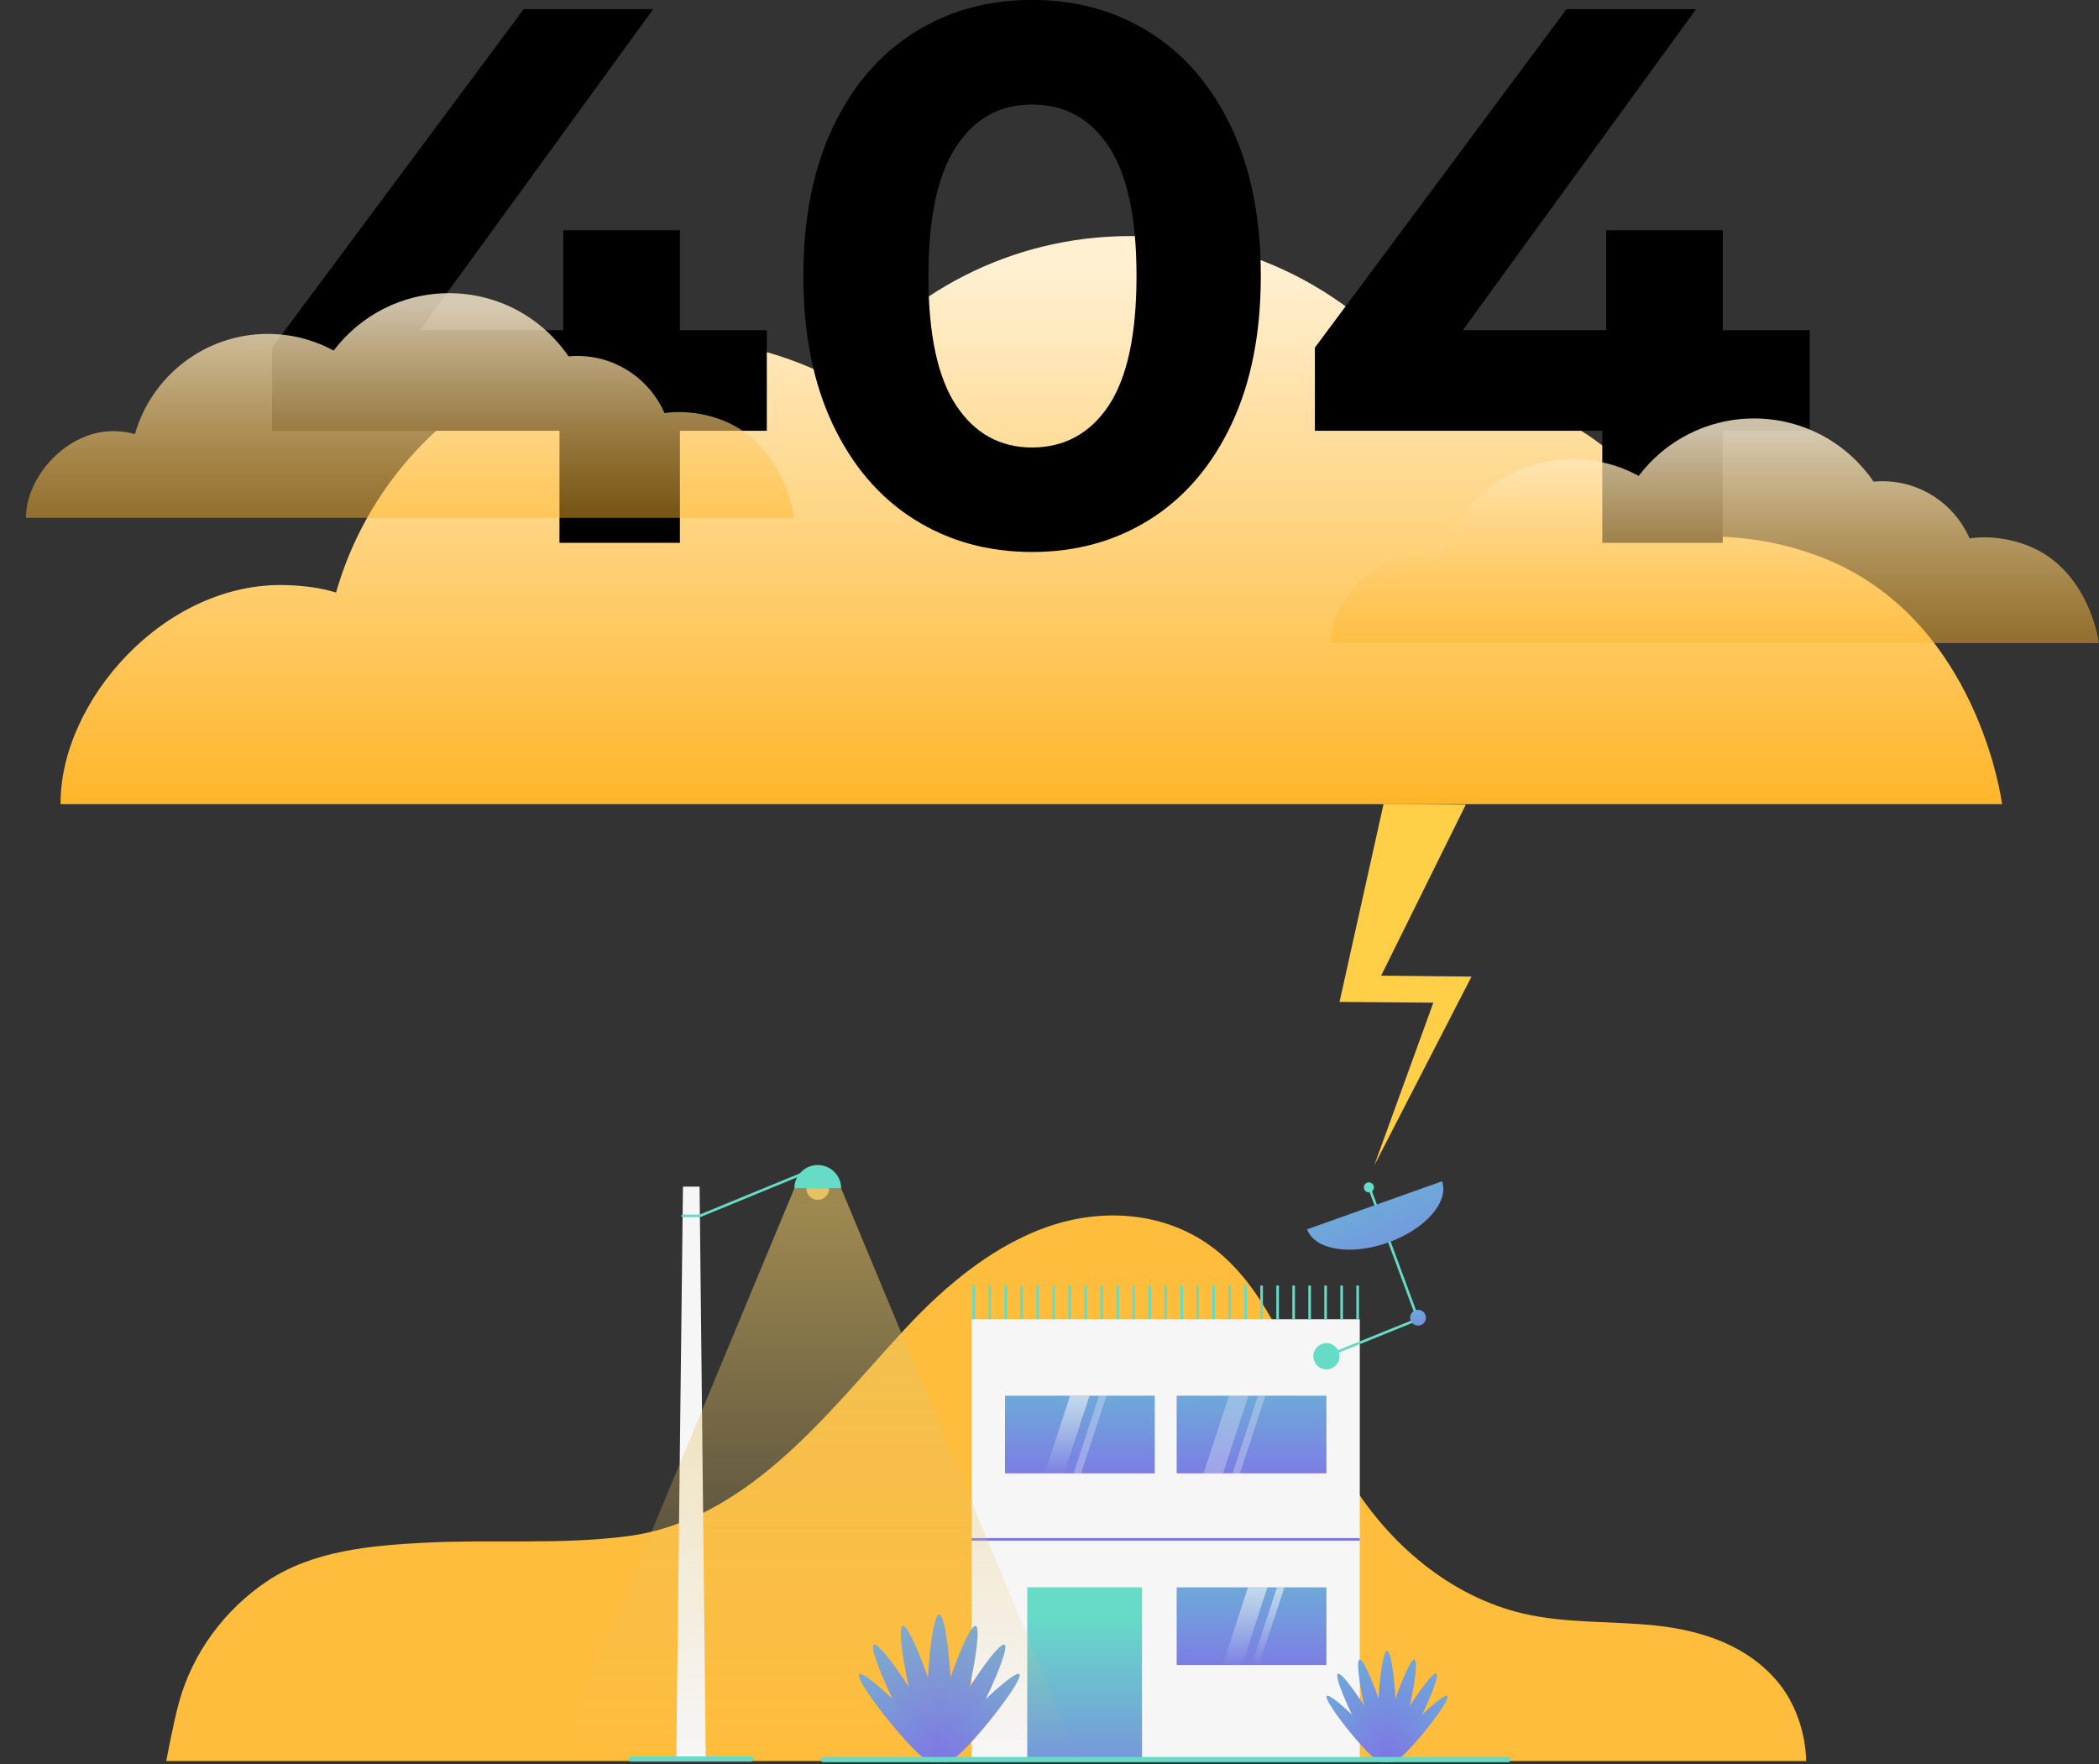 <svg width="809" height="680" viewBox="0 0 809 680" fill="none" xmlns="http://www.w3.org/2000/svg">
<rect x="0" y="0" width="809" height="680" fill="#333333" stroke="none"/>
<g clip-path="url(#clip0_224_526)">
<path d="M69.021 656.007C74.258 637.051 86.564 620.421 102.862 609.487C120.516 597.637 142.894 595.678 163.569 594.597C189.427 593.26 215.98 595.458 241.929 592.07C264.124 589.176 283.224 577.839 299.98 563.352C317.835 547.93 332.742 529.524 348.747 512.271C365.174 494.56 384.091 479.176 405.645 472.198C427.199 465.238 451.701 467.601 469.886 482.784C494.04 502.949 502.244 539.853 519.037 568.443C534.932 595.494 559.691 615.586 587.233 621.941C604.136 625.842 621.551 624.67 638.692 626.575C655.833 628.48 673.688 634.121 685.554 648.7C692.037 656.648 695.901 667.857 696.139 678.736H64.094C64.094 678.736 66.787 664.103 69.021 655.989V656.007Z" fill="#FFBD3D"/>
<path d="M771.642 309.908C771.642 309.908 762.559 238.077 701.816 214.689C671.215 202.894 645.523 207.839 645.523 207.839C631.294 175.055 598.642 152.125 560.625 152.125C557.713 152.125 554.856 152.271 552.018 152.546C526.637 115.385 483.95 90.989 435.549 90.989C389.639 90.989 348.857 112.949 323.128 146.941C304.064 136.593 282.199 130.714 258.978 130.714C197.448 130.714 145.604 171.996 129.526 228.37C123.483 226.52 117.055 225.733 110.407 225.513C63.362 224.011 23.037 270.403 23.349 309.945H771.642V309.908Z" fill="url(#paint0_linear_224_526)"/>
<path d="M532.313 376.044L564.947 310.128L533.247 309.908L516.29 386.154L552.439 386.447L529.64 449.249L567.162 376.392L532.313 376.044Z" fill="#FFCF47"/>
<path d="M295.549 166.026H262.055V209.212H215.632V166.026H104.858V133.993L201.824 3.535H251.763L161.866 127.253H217.097V88.755H262.055V127.253H295.549V166.044V166.026Z" fill="black"/>
<path d="M352.245 200.11C338.931 191.685 328.493 179.487 320.948 163.516C313.403 147.546 309.631 128.498 309.631 106.355C309.631 84.213 313.403 65.165 320.948 49.194C328.493 33.224 338.913 21.026 352.245 12.601C365.558 4.176 380.739 -0.037 397.788 -0.037C414.837 -0.037 430 4.176 443.332 12.601C456.645 21.026 467.083 33.224 474.628 49.194C482.173 65.165 485.945 84.213 485.945 106.355C485.945 128.498 482.173 147.546 474.628 163.516C467.083 179.487 456.663 191.685 443.332 200.11C430 208.535 414.837 212.747 397.788 212.747C380.739 212.747 365.558 208.535 352.245 200.11ZM427.308 156.319C434.45 145.549 438.039 128.901 438.039 106.374C438.039 83.846 434.469 67.198 427.308 56.429C420.148 45.659 410.314 40.275 397.788 40.275C385.262 40.275 375.703 45.659 368.561 56.429C361.401 67.198 357.83 83.865 357.83 106.374C357.83 128.883 361.401 145.549 368.561 156.319C375.703 167.088 385.464 172.473 397.788 172.473C410.113 172.473 420.166 167.088 427.308 156.319Z" fill="black"/>
<path d="M697.476 166.026H663.982V209.212H617.559V166.026H506.785V133.993L603.751 3.535H653.708L563.811 127.253H619.042V88.755H664V127.253H697.494V166.044L697.476 166.026Z" fill="black"/>
<path d="M809 247.894C809 247.894 805.411 219.487 781.385 210.22C769.28 205.549 759.116 207.509 759.116 207.509C753.476 194.542 740.566 185.476 725.531 185.476C724.377 185.476 723.242 185.531 722.125 185.641C712.089 170.934 695.205 161.282 676.05 161.282C657.884 161.282 641.769 169.963 631.587 183.407C624.042 179.304 615.398 176.978 606.205 176.978C581.868 176.978 561.358 193.315 555.003 215.604C552.604 214.872 550.077 214.56 547.44 214.469C528.834 213.864 512.884 232.234 512.994 247.875H809V247.894Z" fill="url(#paint1_linear_224_526)" fill-opacity="0.8"/>
<path d="M306.007 199.612C306.007 199.612 302.418 171.205 278.391 161.938C266.287 157.267 256.123 159.227 256.123 159.227C250.483 146.26 237.572 137.194 222.538 137.194C221.384 137.194 220.249 137.249 219.132 137.359C209.096 122.652 192.212 113 173.057 113C154.891 113 138.775 121.681 128.594 135.125C121.049 131.022 112.405 128.696 103.212 128.696C78.875 128.696 58.364 145.033 52.01 167.322C49.611 166.59 47.084 166.278 44.447 166.187C25.841 165.582 9.891 183.952 10.001 199.593H306.007V199.612Z" fill="url(#paint2_linear_224_526)" fill-opacity="0.8"/>
<path d="M524.091 508.462H374.477V678.169H524.091V508.462Z" fill="#F7F6F7"/>
<path d="M366.822 660.897C366.822 676.648 364.661 679.267 361.987 679.267C359.313 679.267 357.153 676.648 357.153 660.897C357.153 645.147 359.313 622.234 361.987 622.234C364.661 622.234 366.822 645.147 366.822 660.897Z" fill="url(#paint3_linear_224_526)"/>
<path d="M362.005 660.165C365.979 674.322 364.697 677.216 362.298 677.894C359.899 678.571 357.299 676.758 353.325 662.601C349.351 648.443 345.524 627.308 347.905 626.63C350.304 625.952 358.031 646.007 362.005 660.165Z" fill="url(#paint4_linear_224_526)"/>
<path d="M357.317 661.85C364.148 674.084 363.599 677.07 361.529 678.223C359.46 679.377 356.64 678.278 349.809 666.044C342.979 653.81 334.72 635.055 336.807 633.883C338.877 632.729 350.505 649.597 357.336 661.85H357.317Z" fill="url(#paint5_linear_224_526)"/>
<path d="M354.369 665.348C362.683 674.579 362.793 677.253 361.236 678.663C359.68 680.073 357.024 679.689 348.71 670.458C340.396 661.227 329.555 646.667 331.13 645.256C332.687 643.846 346.055 656.117 354.387 665.348H354.369Z" fill="url(#paint6_linear_224_526)"/>
<path d="M361.969 660.165C357.995 674.322 359.277 677.216 361.676 677.894C364.075 678.571 366.675 676.758 370.649 662.601C374.623 648.443 378.45 627.308 376.069 626.63C373.67 625.952 365.943 646.007 361.969 660.165Z" fill="url(#paint7_linear_224_526)"/>
<path d="M366.657 661.85C359.826 674.084 360.376 677.07 362.445 678.223C364.514 679.377 367.334 678.278 374.165 666.044C380.996 653.81 389.255 635.055 387.167 633.883C385.079 632.711 373.469 649.597 366.639 661.85H366.657Z" fill="url(#paint8_linear_224_526)"/>
<path d="M369.623 665.348C361.309 674.579 361.2 677.253 362.756 678.663C364.313 680.073 366.968 679.689 375.282 670.458C383.596 661.227 394.437 646.667 392.862 645.256C391.306 643.846 377.937 656.117 369.605 665.348H369.623Z" fill="url(#paint9_linear_224_526)"/>
<path d="M538.247 665.44C538.247 677.308 536.617 679.267 534.602 679.267C532.588 679.267 530.958 677.289 530.958 665.44C530.958 653.59 532.588 636.319 534.602 636.319C536.617 636.319 538.247 653.571 538.247 665.44Z" fill="url(#paint10_linear_224_526)"/>
<path d="M534.621 664.872C537.606 675.531 536.653 677.711 534.841 678.223C533.028 678.736 531.068 677.363 528.083 666.703C525.098 656.044 522.205 640.11 523.999 639.615C525.794 639.121 531.617 654.212 534.621 664.872Z" fill="url(#paint11_linear_224_526)"/>
<path d="M531.086 666.154C536.232 675.366 535.811 677.619 534.254 678.48C532.698 679.341 530.574 678.535 525.428 669.304C520.282 660.092 514.074 645.952 515.631 645.092C517.187 644.231 525.941 656.923 531.086 666.154Z" fill="url(#paint12_linear_224_526)"/>
<path d="M528.852 668.773C535.115 675.714 535.207 677.729 534.035 678.791C532.863 679.853 530.867 679.56 524.604 672.619C518.341 665.678 510.173 654.707 511.364 653.645C512.554 652.582 522.608 661.831 528.871 668.773H528.852Z" fill="url(#paint13_linear_224_526)"/>
<path d="M534.584 664.872C531.599 675.531 532.551 677.711 534.364 678.223C536.177 678.736 538.137 677.363 541.122 666.703C544.107 656.044 547 640.11 545.206 639.615C543.393 639.103 537.588 654.212 534.584 664.872Z" fill="url(#paint14_linear_224_526)"/>
<path d="M538.119 666.154C532.973 675.366 533.394 677.619 534.95 678.48C536.507 679.359 538.631 678.535 543.777 669.304C548.923 660.092 555.131 645.952 553.574 645.092C552.018 644.212 543.264 656.923 538.119 666.154Z" fill="url(#paint15_linear_224_526)"/>
<path d="M540.353 668.773C534.09 675.714 533.998 677.729 535.17 678.791C536.342 679.853 538.338 679.56 544.601 672.619C550.864 665.678 559.032 654.707 557.841 653.645C556.651 652.582 546.597 661.831 540.334 668.773H540.353Z" fill="url(#paint16_linear_224_526)"/>
<path d="M445.072 537.93H387.35V567.857H445.072V537.93Z" fill="url(#paint17_linear_224_526)"/>
<path d="M410.113 567.857H402.641L412.439 537.93H419.91L410.113 567.857Z" fill="url(#paint18_linear_224_526)"/>
<path d="M416.669 567.857H413.794L423.591 537.93H426.466L416.669 567.857Z" fill="url(#paint19_linear_224_526)"/>
<path d="M511.236 537.93H453.514V567.857H511.236V537.93Z" fill="url(#paint20_linear_224_526)"/>
<path d="M471.369 567.857H463.879L473.676 537.93H481.166L471.369 567.857Z" fill="url(#paint21_linear_224_526)"/>
<path d="M477.906 567.857H475.05L484.847 537.93H487.722L477.906 567.857Z" fill="url(#paint22_linear_224_526)"/>
<path d="M511.236 611.795H453.514V641.722H511.236V611.795Z" fill="url(#paint23_linear_224_526)"/>
<path d="M478.694 641.722H471.204L481.001 611.795H488.491L478.694 641.722Z" fill="url(#paint24_linear_224_526)"/>
<path d="M485.232 641.722H482.375L492.172 611.795H495.047L485.232 641.722Z" fill="url(#paint25_linear_224_526)"/>
<path d="M374.477 593.315H524.073" stroke="#7E76E5" stroke-miterlimit="10"/>
<path d="M440.164 611.795H395.921V677.949H440.164V611.795Z" fill="url(#paint26_linear_224_526)"/>
<path d="M375.264 495.476V508.462" stroke="#66DCC7" stroke-miterlimit="10"/>
<path d="M381.417 495.476V508.462" stroke="#66DCC7" stroke-miterlimit="10"/>
<path d="M387.588 495.476V508.462" stroke="#66DCC7" stroke-miterlimit="10"/>
<path d="M393.76 495.476V508.462" stroke="#66DCC7" stroke-miterlimit="10"/>
<path d="M399.931 495.476V508.462" stroke="#66DCC7" stroke-miterlimit="10"/>
<path d="M406.084 495.476V508.462" stroke="#66DCC7" stroke-miterlimit="10"/>
<path d="M412.256 495.476V508.462" stroke="#66DCC7" stroke-miterlimit="10"/>
<path d="M418.427 495.476V508.462" stroke="#66DCC7" stroke-miterlimit="10"/>
<path d="M424.598 495.476V508.462" stroke="#66DCC7" stroke-miterlimit="10"/>
<path d="M430.77 495.476V508.462" stroke="#66DCC7" stroke-miterlimit="10"/>
<path d="M436.923 495.476V508.462" stroke="#66DCC7" stroke-miterlimit="10"/>
<path d="M443.094 495.476V508.462" stroke="#66DCC7" stroke-miterlimit="10"/>
<path d="M449.266 495.476V508.462" stroke="#66DCC7" stroke-miterlimit="10"/>
<path d="M455.437 495.476V508.462" stroke="#66DCC7" stroke-miterlimit="10"/>
<path d="M461.59 495.476V508.462" stroke="#66DCC7" stroke-miterlimit="10"/>
<path d="M467.761 495.476V508.462" stroke="#66DCC7" stroke-miterlimit="10"/>
<path d="M473.933 495.476V508.462" stroke="#66DCC7" stroke-miterlimit="10"/>
<path d="M480.104 495.476V508.462" stroke="#66DCC7" stroke-miterlimit="10"/>
<path d="M486.257 495.476V508.462" stroke="#66DCC7" stroke-miterlimit="10"/>
<path d="M492.428 495.476V508.462" stroke="#66DCC7" stroke-miterlimit="10"/>
<path d="M498.6 495.476V508.462" stroke="#66DCC7" stroke-miterlimit="10"/>
<path d="M504.771 495.476V508.462" stroke="#66DCC7" stroke-miterlimit="10"/>
<path d="M510.924 495.476V508.462" stroke="#66DCC7" stroke-miterlimit="10"/>
<path d="M517.096 495.476V508.462" stroke="#66DCC7" stroke-miterlimit="10"/>
<path d="M523.267 495.476V508.462" stroke="#66DCC7" stroke-miterlimit="10"/>
<path d="M581.282 678.169H317.304" stroke="#66DCC7" stroke-width="2" stroke-miterlimit="10" stroke-linecap="round"/>
<path d="M516.29 522.729C516.29 525.531 514.019 527.784 511.236 527.784C508.452 527.784 506.181 525.513 506.181 522.729C506.181 519.945 508.452 517.674 511.236 517.674C514.019 517.674 516.29 519.945 516.29 522.729Z" fill="#66DCC7"/>
<path d="M511.236 522.729L546.524 508.462L527.717 457.637" stroke="#66DCC7" stroke-miterlimit="10"/>
<path d="M503.801 473.791C506.639 481.74 520.557 484.048 534.914 478.938C549.271 473.828 558.611 463.242 555.791 455.293L503.801 473.791Z" fill="url(#paint27_linear_224_526)"/>
<path d="M529.549 457.637C529.549 458.718 528.67 459.579 527.607 459.579C526.545 459.579 525.666 458.7 525.666 457.637C525.666 456.575 526.545 455.696 527.607 455.696C528.67 455.696 529.549 456.575 529.549 457.637Z" fill="#66DCC7"/>
<path d="M549.582 507.894C549.582 509.579 548.227 510.934 546.543 510.934C544.858 510.934 543.503 509.579 543.503 507.894C543.503 506.209 544.858 504.853 546.543 504.853C548.227 504.853 549.582 506.209 549.582 507.894Z" fill="url(#paint28_linear_224_526)"/>
<path d="M272.017 677.949H260.645L263.227 457.344H269.636L272.017 677.949Z" fill="#F7F6F7"/>
<path d="M263.098 468.626H269.764L315.18 449.945" stroke="#66DCC7" stroke-miterlimit="10" stroke-linecap="round"/>
<path d="M415.79 678.169H214.588L306.152 458.059H324.226L415.79 678.169Z" fill="url(#paint29_linear_224_526)"/>
<path d="M315.18 462.454C317.607 462.454 319.575 460.486 319.575 458.059C319.575 455.631 317.607 453.663 315.18 453.663C312.752 453.663 310.785 455.631 310.785 458.059C310.785 460.486 312.752 462.454 315.18 462.454Z" fill="#E5C364"/>
<path d="M324.226 458.059H306.152C306.152 453.059 310.199 449.029 315.18 449.029C320.179 449.029 324.208 453.077 324.208 458.059H324.226Z" fill="#66DCC7"/>
<path d="M289.45 677.949H243.211" stroke="#66DCC7" stroke-width="2" stroke-miterlimit="10" stroke-linecap="round"/>
</g>
<defs>
<linearGradient id="paint0_linear_224_526" x1="397.495" y1="103.333" x2="397.495" y2="347.033" gradientUnits="userSpaceOnUse">
<stop stop-color="#FFF0D2"/>
<stop offset="1" stop-color="#FFAB0B"/>
</linearGradient>
<linearGradient id="paint1_linear_224_526" x1="660.997" y1="166.165" x2="660.997" y2="262.565" gradientUnits="userSpaceOnUse">
<stop stop-color="#FFF0D2"/>
<stop offset="1" stop-color="#FFAB0B" stop-opacity="0.5"/>
</linearGradient>
<linearGradient id="paint2_linear_224_526" x1="158.004" y1="117.883" x2="158.004" y2="214.282" gradientUnits="userSpaceOnUse">
<stop stop-color="#FFF0D2"/>
<stop offset="1" stop-color="#FFAB0B" stop-opacity="0.5"/>
</linearGradient>
<linearGradient id="paint3_linear_224_526" x1="362.408" y1="621.703" x2="361.804" y2="678.736" gradientUnits="userSpaceOnUse">
<stop stop-color="#6FA7DA"/>
<stop offset="1" stop-color="#7E76E5"/>
</linearGradient>
<linearGradient id="paint4_linear_224_526" x1="347.758" y1="627.363" x2="362.595" y2="678.259" gradientUnits="userSpaceOnUse">
<stop stop-color="#6FA7DA"/>
<stop offset="1" stop-color="#7E76E5"/>
</linearGradient>
<linearGradient id="paint5_linear_224_526" x1="336.679" y1="634.487" x2="361.607" y2="677.946" gradientUnits="userSpaceOnUse">
<stop stop-color="#6FA7DA"/>
<stop offset="1" stop-color="#7E76E5"/>
</linearGradient>
<linearGradient id="paint6_linear_224_526" x1="331.368" y1="645.806" x2="361.643" y2="678.97" gradientUnits="userSpaceOnUse">
<stop stop-color="#6FA7DA"/>
<stop offset="1" stop-color="#7E76E5"/>
</linearGradient>
<linearGradient id="paint7_linear_224_526" x1="375.813" y1="626.429" x2="361.801" y2="677.93" gradientUnits="userSpaceOnUse">
<stop stop-color="#6FA7DA"/>
<stop offset="1" stop-color="#7E76E5"/>
</linearGradient>
<linearGradient id="paint8_linear_224_526" x1="386.837" y1="633.498" x2="362.752" y2="678.166" gradientUnits="userSpaceOnUse">
<stop stop-color="#6FA7DA"/>
<stop offset="1" stop-color="#7E76E5"/>
</linearGradient>
<linearGradient id="paint9_linear_224_526" x1="392.075" y1="645.604" x2="363.246" y2="678.348" gradientUnits="userSpaceOnUse">
<stop stop-color="#6FA7DA"/>
<stop offset="1" stop-color="#7E76E5"/>
</linearGradient>
<linearGradient id="paint10_linear_224_526" x1="534.932" y1="635.916" x2="534.456" y2="678.864" gradientUnits="userSpaceOnUse">
<stop stop-color="#6FA7DA"/>
<stop offset="1" stop-color="#7E76E5"/>
</linearGradient>
<linearGradient id="paint11_linear_224_526" x1="523.89" y1="640.183" x2="535.063" y2="678.497" gradientUnits="userSpaceOnUse">
<stop stop-color="#6FA7DA"/>
<stop offset="1" stop-color="#7E76E5"/>
</linearGradient>
<linearGradient id="paint12_linear_224_526" x1="515.539" y1="645.549" x2="534.313" y2="678.276" gradientUnits="userSpaceOnUse">
<stop stop-color="#6FA7DA"/>
<stop offset="1" stop-color="#7E76E5"/>
</linearGradient>
<linearGradient id="paint13_linear_224_526" x1="511.547" y1="654.066" x2="534.349" y2="679.045" gradientUnits="userSpaceOnUse">
<stop stop-color="#6FA7DA"/>
<stop offset="1" stop-color="#7E76E5"/>
</linearGradient>
<linearGradient id="paint14_linear_224_526" x1="545.022" y1="639.469" x2="534.472" y2="678.259" gradientUnits="userSpaceOnUse">
<stop stop-color="#6FA7DA"/>
<stop offset="1" stop-color="#7E76E5"/>
</linearGradient>
<linearGradient id="paint15_linear_224_526" x1="553.318" y1="644.78" x2="535.185" y2="678.441" gradientUnits="userSpaceOnUse">
<stop stop-color="#6FA7DA"/>
<stop offset="1" stop-color="#7E76E5"/>
</linearGradient>
<linearGradient id="paint16_linear_224_526" x1="557.274" y1="653.901" x2="535.552" y2="678.569" gradientUnits="userSpaceOnUse">
<stop stop-color="#6FA7DA"/>
<stop offset="1" stop-color="#7E76E5"/>
</linearGradient>
<linearGradient id="paint17_linear_224_526" x1="416.211" y1="539.615" x2="416.211" y2="572.93" gradientUnits="userSpaceOnUse">
<stop stop-color="#6FA7DA"/>
<stop offset="1" stop-color="#7E76E5"/>
</linearGradient>
<linearGradient id="paint18_linear_224_526" x1="411.267" y1="539.267" x2="411.267" y2="568.7" gradientUnits="userSpaceOnUse">
<stop stop-color="#F7F6F7" stop-opacity="0.6"/>
<stop offset="1" stop-color="#F7F6F7" stop-opacity="0"/>
</linearGradient>
<linearGradient id="paint19_linear_224_526" x1="420.13" y1="9.18824e-05" x2="420.13" y2="9.18824e-05" gradientUnits="userSpaceOnUse">
<stop stop-color="#F7F6F7" stop-opacity="0.6"/>
<stop offset="1" stop-color="#F7F6F7" stop-opacity="0"/>
</linearGradient>
<linearGradient id="paint20_linear_224_526" x1="482.375" y1="539.615" x2="482.375" y2="572.93" gradientUnits="userSpaceOnUse">
<stop stop-color="#6FA7DA"/>
<stop offset="1" stop-color="#7E76E5"/>
</linearGradient>
<linearGradient id="paint21_linear_224_526" x1="472.523" y1="9.18824e-05" x2="472.523" y2="9.18824e-05" gradientUnits="userSpaceOnUse">
<stop stop-color="#F7F6F7" stop-opacity="0.6"/>
<stop offset="1" stop-color="#F7F6F7" stop-opacity="0"/>
</linearGradient>
<linearGradient id="paint22_linear_224_526" x1="481.386" y1="9.18824e-05" x2="481.386" y2="9.18824e-05" gradientUnits="userSpaceOnUse">
<stop stop-color="#F7F6F7" stop-opacity="0.6"/>
<stop offset="1" stop-color="#F7F6F7" stop-opacity="0"/>
</linearGradient>
<linearGradient id="paint23_linear_224_526" x1="482.375" y1="613.48" x2="482.375" y2="646.795" gradientUnits="userSpaceOnUse">
<stop stop-color="#6FA7DA"/>
<stop offset="1" stop-color="#7E76E5"/>
</linearGradient>
<linearGradient id="paint24_linear_224_526" x1="479.848" y1="613.132" x2="479.848" y2="642.564" gradientUnits="userSpaceOnUse">
<stop stop-color="#F7F6F7" stop-opacity="0.6"/>
<stop offset="1" stop-color="#F7F6F7" stop-opacity="0"/>
</linearGradient>
<linearGradient id="paint25_linear_224_526" x1="488.711" y1="613.132" x2="488.711" y2="642.564" gradientUnits="userSpaceOnUse">
<stop stop-color="#F7F6F7" stop-opacity="0.6"/>
<stop offset="1" stop-color="#F7F6F7" stop-opacity="0"/>
</linearGradient>
<linearGradient id="paint26_linear_224_526" x1="418.042" y1="621.557" x2="418.042" y2="705.513" gradientUnits="userSpaceOnUse">
<stop stop-color="#66DCC7"/>
<stop offset="1" stop-color="#7E76E5"/>
</linearGradient>
<linearGradient id="paint27_linear_224_526" x1="530.611" y1="466.63" x2="541.051" y2="493.424" gradientUnits="userSpaceOnUse">
<stop stop-color="#6FA7DA"/>
<stop offset="1" stop-color="#778CE0"/>
</linearGradient>
<linearGradient id="paint28_linear_224_526" x1="545.755" y1="505.714" x2="547.807" y2="511.428" gradientUnits="userSpaceOnUse">
<stop stop-color="#6FA7DA"/>
<stop offset="1" stop-color="#778CE0"/>
</linearGradient>
<linearGradient id="paint29_linear_224_526" x1="315.18" y1="463.297" x2="315.18" y2="677.601" gradientUnits="userSpaceOnUse">
<stop stop-color="#E5C364" stop-opacity="0.6"/>
<stop offset="1" stop-color="#E5C364" stop-opacity="0"/>
</linearGradient>
<clipPath id="clip0_224_526">
<rect width="809" height="680" fill="white"/>
</clipPath>
</defs>
</svg>

